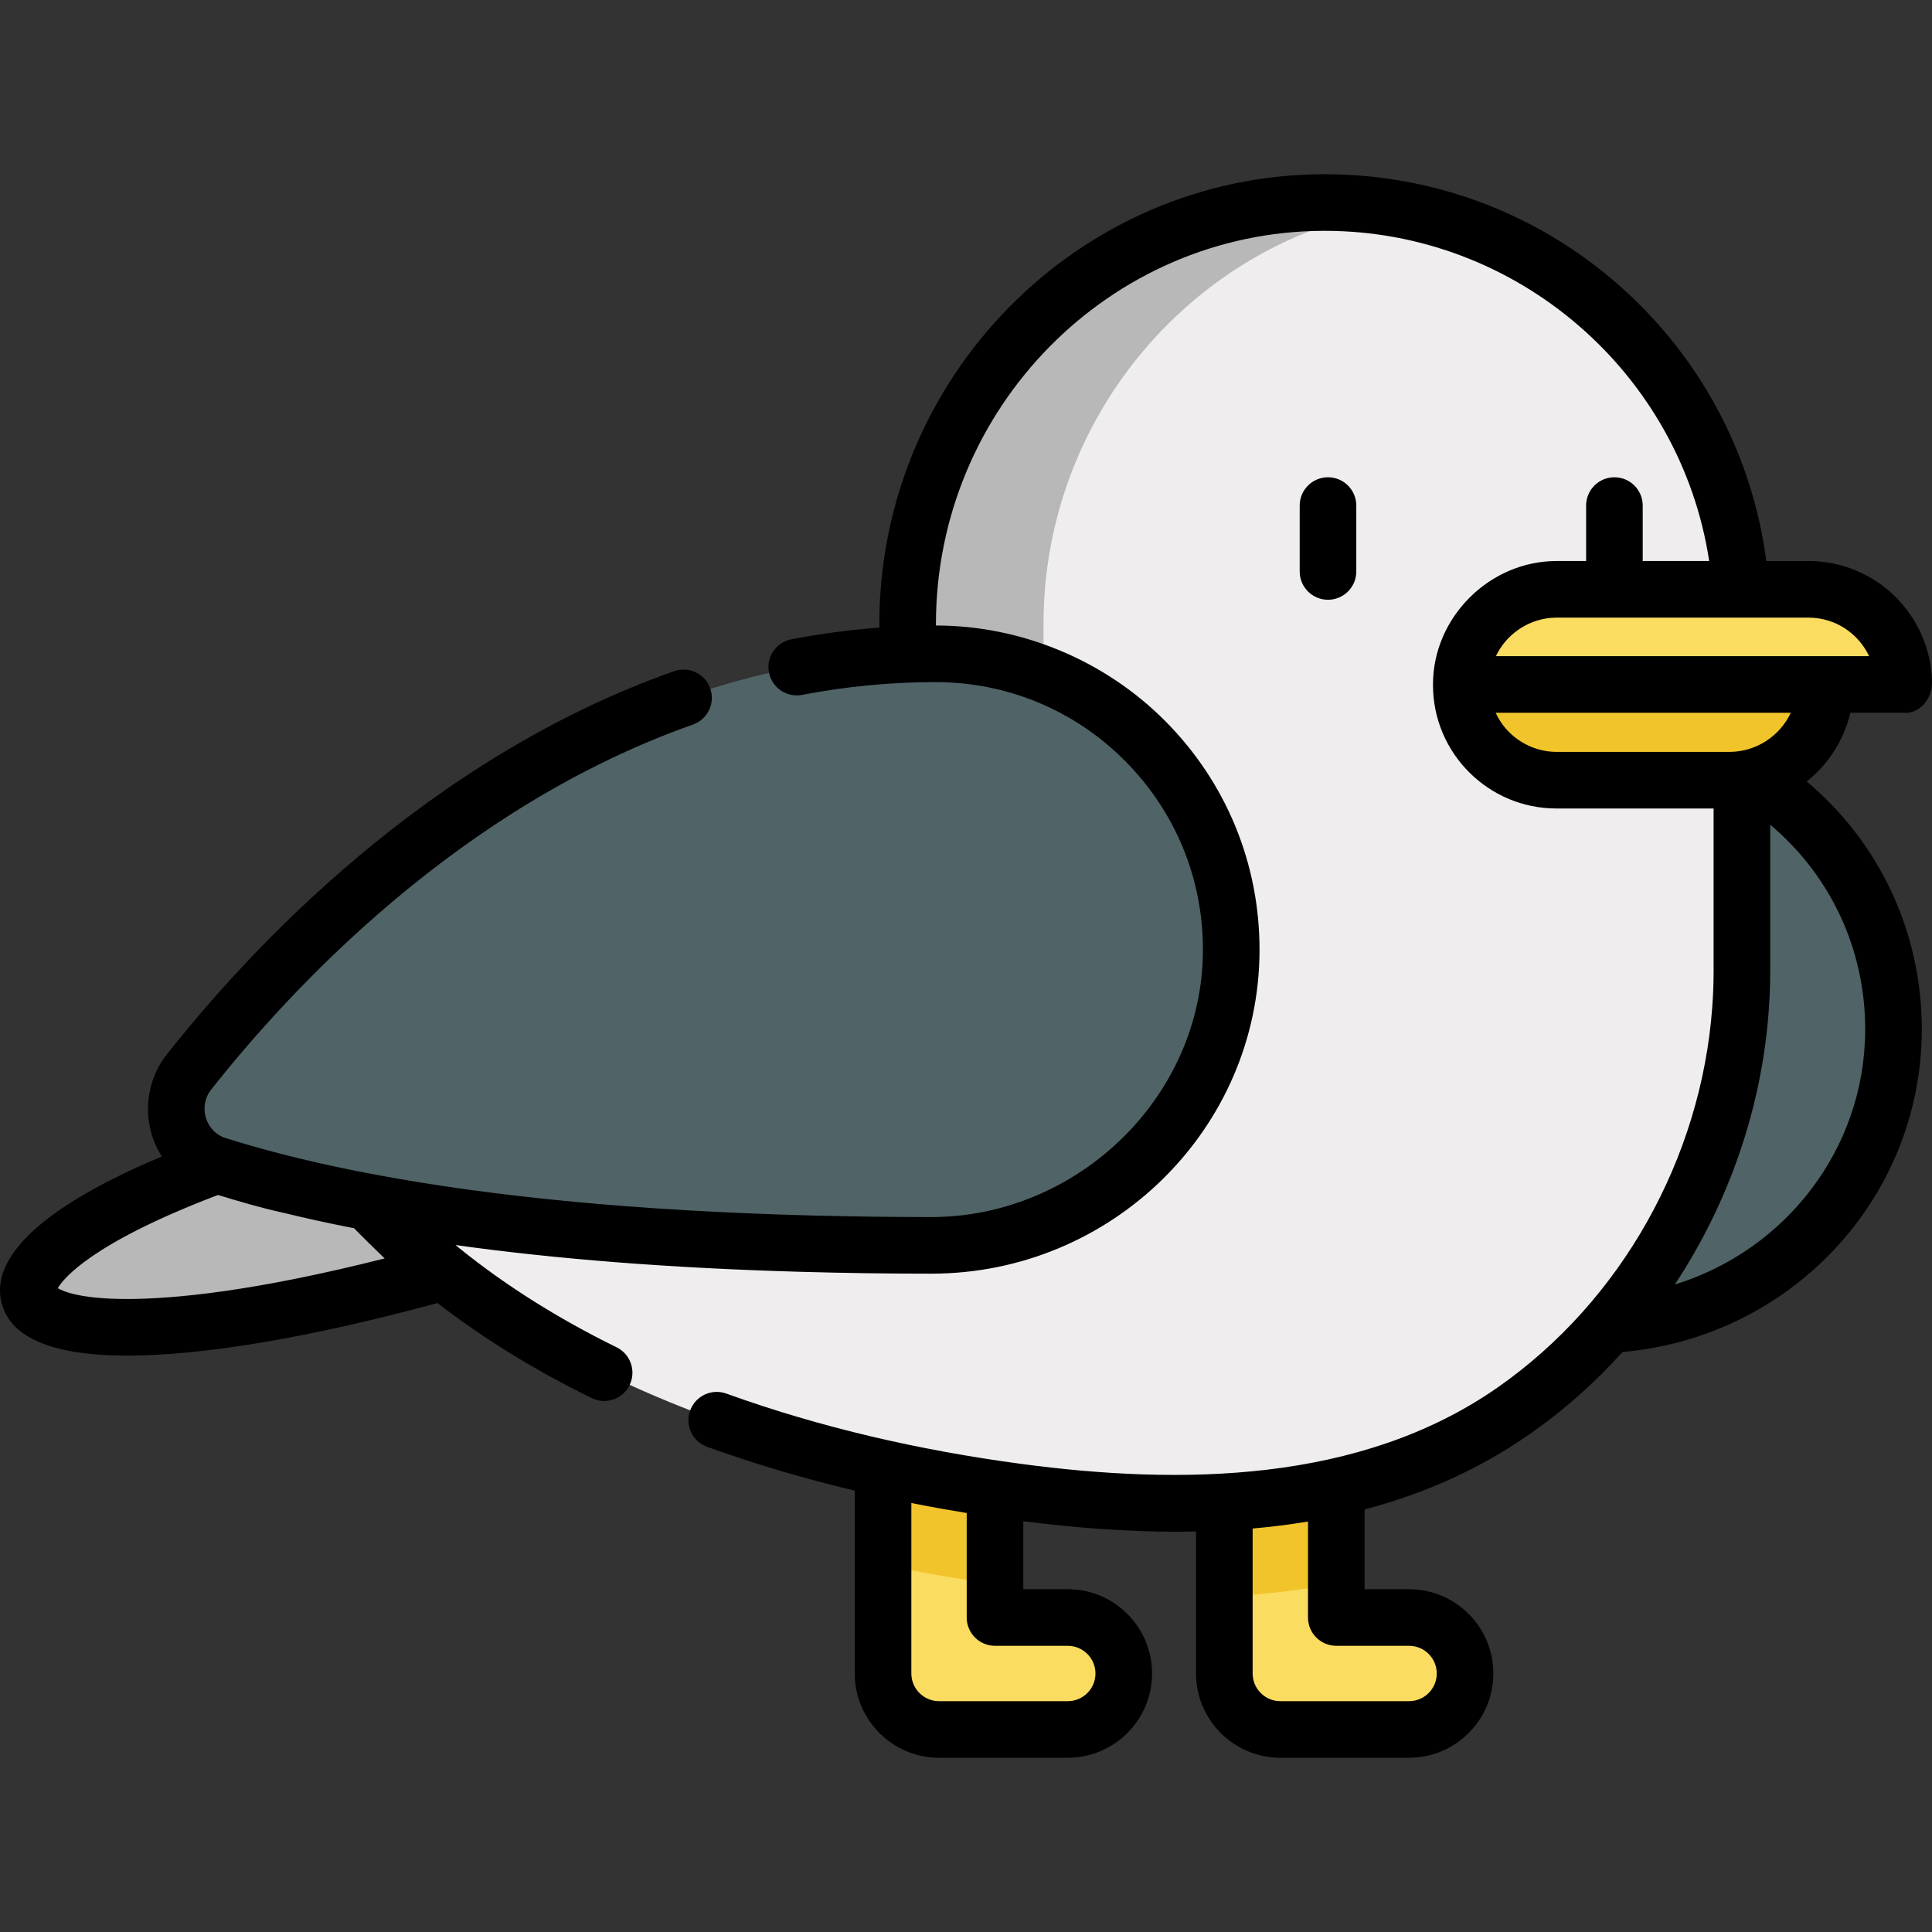 <?xml version="1.0" encoding="iso-8859-1"?>
<!-- Generator: Adobe Illustrator 19.0.0, SVG Export Plug-In . SVG Version: 6.00 Build 0)  -->
<svg xmlns="http://www.w3.org/2000/svg" xmlns:xlink="http://www.w3.org/1999/xlink" version="1.1" id="Layer_1" x="0px" y="0px" viewBox="0 0 511.992 511.992" style="enable-background:new 0 0 511.992 511.992;" xml:space="preserve" width="512" height="512">
<rect x="0" y="0" width="511.992" height="511.992" fill="#333333" stroke="none"/>
<g>
	<g>
		<g>
			<path style="fill:#FADC60;" d="M339.293,458.32h34.121c8.193,0,14.835-6.642,14.835-14.835c0-8.193-6.642-14.835-14.835-14.835     h-19.286v-53.407c0-8.193-6.642-14.835-14.835-14.835s-14.835,6.642-14.835,14.835v68.242     C324.458,451.678,331.1,458.32,339.293,458.32z"/>
		</g>
		<g>
			<path style="fill:#FADC60;" d="M248.849,458.32h34.121c8.193,0,14.835-6.642,14.835-14.835c0-8.193-6.642-14.835-14.835-14.835     h-19.286v-53.407c0-8.193-6.642-14.835-14.835-14.835s-14.835,6.642-14.835,14.835v68.242     C234.014,451.678,240.656,458.32,248.849,458.32z"/>
		</g>
		<path style="fill:#B8B8B8;" d="M117.569,337.099c-121.908,33.797-143.516,2.63-60.022-28.349l25.208-9.875l46.897,10.384    L117.569,337.099z"/>
		<path style="fill:#506366;" d="M423.406,194.362c-99.032,0-170.308,75.946-197.868,110.899c-6.77,8.586-2.912,21.306,7.516,24.593    c37.176,11.717,96.041,21.201,189.209,21.278c43.4,0.036,79.376-34.704,79.528-78.104    C501.943,229.608,466.791,194.362,423.406,194.362z"/>
		<path style="fill:#F2C42C;" d="M339.293,360.407c-8.193,0-14.835,6.642-14.835,14.835v47.841    c10.392-0.517,20.271-1.669,29.67-3.468v-44.373C354.129,367.05,347.487,360.407,339.293,360.407z"/>
		<path style="fill:#F2C42C;" d="M263.685,419.781v-44.539c0-8.193-6.642-14.835-14.835-14.835c-8.193,0-14.835,6.642-14.835,14.835    v39.404C243.673,416.659,253.57,418.371,263.685,419.781z"/>
		<path style="fill:#EFEDEE;" d="M350.682,53.672c-61.095,0.211-110.152,50.647-110.152,111.742v124.506    c0,3.015,0.125,6.001,0.362,8.955c0,0-158.089,0-158.137,0c1.246,0,10.334,14.634,11.575,16.054    c42.762,48.954,112.72,72.055,175.138,80.422c44.626,5.982,93.306,5.246,131.642-21.468    c37.424-26.079,60.506-70.863,60.506-116.415v-93.254C461.615,103.033,411.912,53.461,350.682,53.672z"/>
		<path style="fill:#B8B8B8;" d="M276.892,298.876c-0.237-2.955-0.362-5.94-0.362-8.955V165.414    c0-55.115,39.927-101.549,92.596-110.267c-6-0.986-12.16-1.497-18.444-1.475C289.587,53.884,240.53,104.32,240.53,165.414v124.506    c0,3.015,0.125,6,0.362,8.955C261.775,298.876,276.892,298.876,276.892,298.876z"/>
		<path style="fill:#506366;" d="M247.899,173.259c-99.032,0-170.308,75.946-197.868,110.899c-6.77,8.586-2.912,21.306,7.516,24.593    c37.176,11.717,96.041,21.201,189.209,21.278c43.4,0.036,79.376-34.704,79.528-78.104    C326.436,208.505,291.284,173.259,247.899,173.259z"/>
		<path style="fill:#F2C42C;" d="M433.477,169.574l-45.645,11.815h-0.582v0.151c0,13.928,11.285,25.214,25.214,25.214h45.895    c14.009,0,25.365-11.356,25.365-25.365L433.477,169.574z"/>
		<path style="fill:#FADC60;" d="M504.496,181.389H387.25c0-13.928,11.285-25.214,25.214-25.214h66.818    C493.2,156.175,504.496,167.46,504.496,181.389z"/>
	</g>
	<g>
		<path d="M359.426,151.444v-17.465c0-4.142-3.358-7.5-7.5-7.5s-7.5,3.358-7.5,7.5v17.465c0,4.143,3.358,7.5,7.5,7.5    S359.426,155.586,359.426,151.444z"/>
		<path d="M490.351,188.889c0,0,14.146,0,14.165,0c4.501,0.32,7.551-4.026,7.474-8.128c-0.337-17.75-14.88-32.085-32.708-32.085    h-11.195c-3.563-27.096-16.386-52.042-36.574-70.85c-21.921-20.422-50.474-31.654-80.443-31.654c-0.138,0-0.277,0-0.415,0.001    C285.796,46.397,233.03,99.889,233.03,165.415v0.907c-7.79,0.582-15.583,1.611-23.301,3.092c-4.068,0.781-6.733,4.711-5.952,8.779    c0.781,4.067,4.709,6.733,8.779,5.952c11.633-2.232,23.497-3.386,35.343-3.386c18.981,0,36.813,7.405,50.212,20.851    c13.397,13.444,20.739,31.304,20.672,50.288c-0.137,38.918-33.364,70.63-71.961,70.63c-0.019,0-0.042,0-0.061,0    c-10.577,0-21.155-0.14-31.728-0.418c-0.189-0.005-0.378-0.01-0.567-0.015c-44.645-1.192-83.372-4.84-115.447-10.891    c-13.228-2.496-26.373-5.559-39.218-9.607c-5.354-1.687-7.327-8.427-3.881-12.795c21.094-26.753,65.736-74.902,127.718-96.788    c3.906-1.379,5.954-5.663,4.575-9.569c-1.38-3.906-5.665-5.955-9.569-4.575C113.1,201.014,66.241,251.487,44.142,279.514    c-6.049,7.672-6.565,18.769-1.244,26.955c-37.66,15.844-44.247,29.138-42.693,37.798c1.784,9.937,13.05,14.976,33.487,14.976    c20.253,0,48.642-4.818,82.24-13.927c12.141,9.367,25.794,17.798,40.864,25.193c3.72,1.824,8.213,0.29,10.037-3.429    c1.825-3.719,0.29-8.212-3.429-10.037c-15.509-7.61-29.374-16.356-41.485-26.115c-0.405-0.326-0.805-0.656-1.206-0.985    c26.792,3.747,57.165,6.111,90.958,7.079c0.186,0.005,0.374,0.01,0.56,0.015c11.502,0.331,23.011,0.49,34.517,0.49    c0.026,0,0.047,0,0.074,0c47.79-0.003,86.795-38.376,86.96-85.578c0.081-23.001-8.814-44.64-25.047-60.929    c-15.989-16.044-38.05-25.233-60.707-25.263v-0.345c0-57.283,46.061-104.046,102.678-104.242c0.122,0,0.236-0.001,0.358-0.001    c51.087,0,94.339,37.774,101.879,87.504h-17.614v-14.696c0-4.142-3.358-7.5-7.5-7.5s-7.5,3.358-7.5,7.5v14.696h-7.867    c-17.671,0-32.714,14.872-32.714,32.714v0.15c0,18.039,14.675,32.714,32.714,32.714h41.651v43.215    c0,3.184-0.132,6.372-0.367,9.547c-2.953,39.886-24.047,77.803-56.926,100.715c-36.428,25.385-84.028,25.861-126.358,20.188    c-26.517-3.557-52.793-9.525-77.978-18.61c-3.899-1.406-8.194,0.614-9.6,4.51c-1.405,3.896,0.614,8.195,4.51,9.6    c12.469,4.498,25.541,8.377,39.118,11.617v48.449c0,12.316,10.02,22.335,22.335,22.335h34.121    c12.316,0,22.335-10.02,22.335-22.335c0-12.315-10.02-22.335-22.335-22.335h-11.786v-18.02    c14.499,1.845,28.042,2.788,40.706,2.788c1.711,0,3.388-0.037,5.067-0.071v37.639c0,12.316,10.02,22.335,22.335,22.335h34.121    c12.315,0,22.335-10.02,22.335-22.335c0-12.315-10.02-22.335-22.335-22.335h-11.786v-21.138    c16.279-4.285,30.759-10.908,43.77-19.974c9.028-6.291,17.259-13.625,24.6-21.76c44.562-3.866,79.136-40.694,79.292-85.223    c0.091-25.834-11.122-49.684-30.498-65.953C484.483,202.57,488.637,196.197,490.351,188.889z M33.691,344.243    c-12.156,0-16.864-1.965-18.382-2.866c1.456-2.504,8.902-11.945,42.471-24.702c5.657,1.725,11.395,3.428,17.175,4.688    c0.013,0.003,0.027,0.006,0.04,0.01c6.015,1.472,12.293,2.845,18.839,4.117c1.374,1.444,6.779,6.767,8.105,8    C67.242,342.272,45.873,344.243,33.691,344.243z M282.97,436.15c4.045,0,7.335,3.291,7.335,7.335c0,4.045-3.291,7.335-7.335,7.335    h-34.121c-4.044,0-7.335-3.291-7.335-7.335v-45.173c2.332,0.464,4.68,0.905,7.037,1.333c0.244,0.044,0.488,0.087,0.732,0.131    c2.071,0.372,4.151,0.729,6.24,1.072c0.221,0.036,0.44,0.078,0.66,0.114v27.688c0,4.142,3.358,7.5,7.5,7.5H282.97z     M354.129,436.15h19.286c4.044,0,7.335,3.291,7.335,7.335c0,4.045-3.291,7.335-7.335,7.335h-34.121    c-4.045,0-7.335-3.291-7.335-7.335v-38.419c5.04-0.44,9.924-1.061,14.67-1.849v25.433    C346.629,432.792,349.986,436.15,354.129,436.15z M479.282,163.675c7.088,0,13.217,4.185,16.047,10.214H396.44    c0.115-0.246,0.227-0.494,0.354-0.733c3.036-5.755,9.157-9.48,15.671-9.48H479.282z M412.464,199.253    c-5.89,0-11.522-3.05-14.77-7.957c-0.511-0.772-0.942-1.567-1.328-2.408l78.205,0c-2.91,6.265-9.302,10.364-16.213,10.364H412.464    z M469.115,218.553c15.999,13.431,25.25,33.125,25.175,54.448c-0.11,31.53-21.186,58.396-50.458,67.407    c14.052-21.252,22.805-46.051,24.819-71.623c0.303-3.764,0.464-7.54,0.464-11.317V218.553z"/>
	</g>
</g>















</svg>
